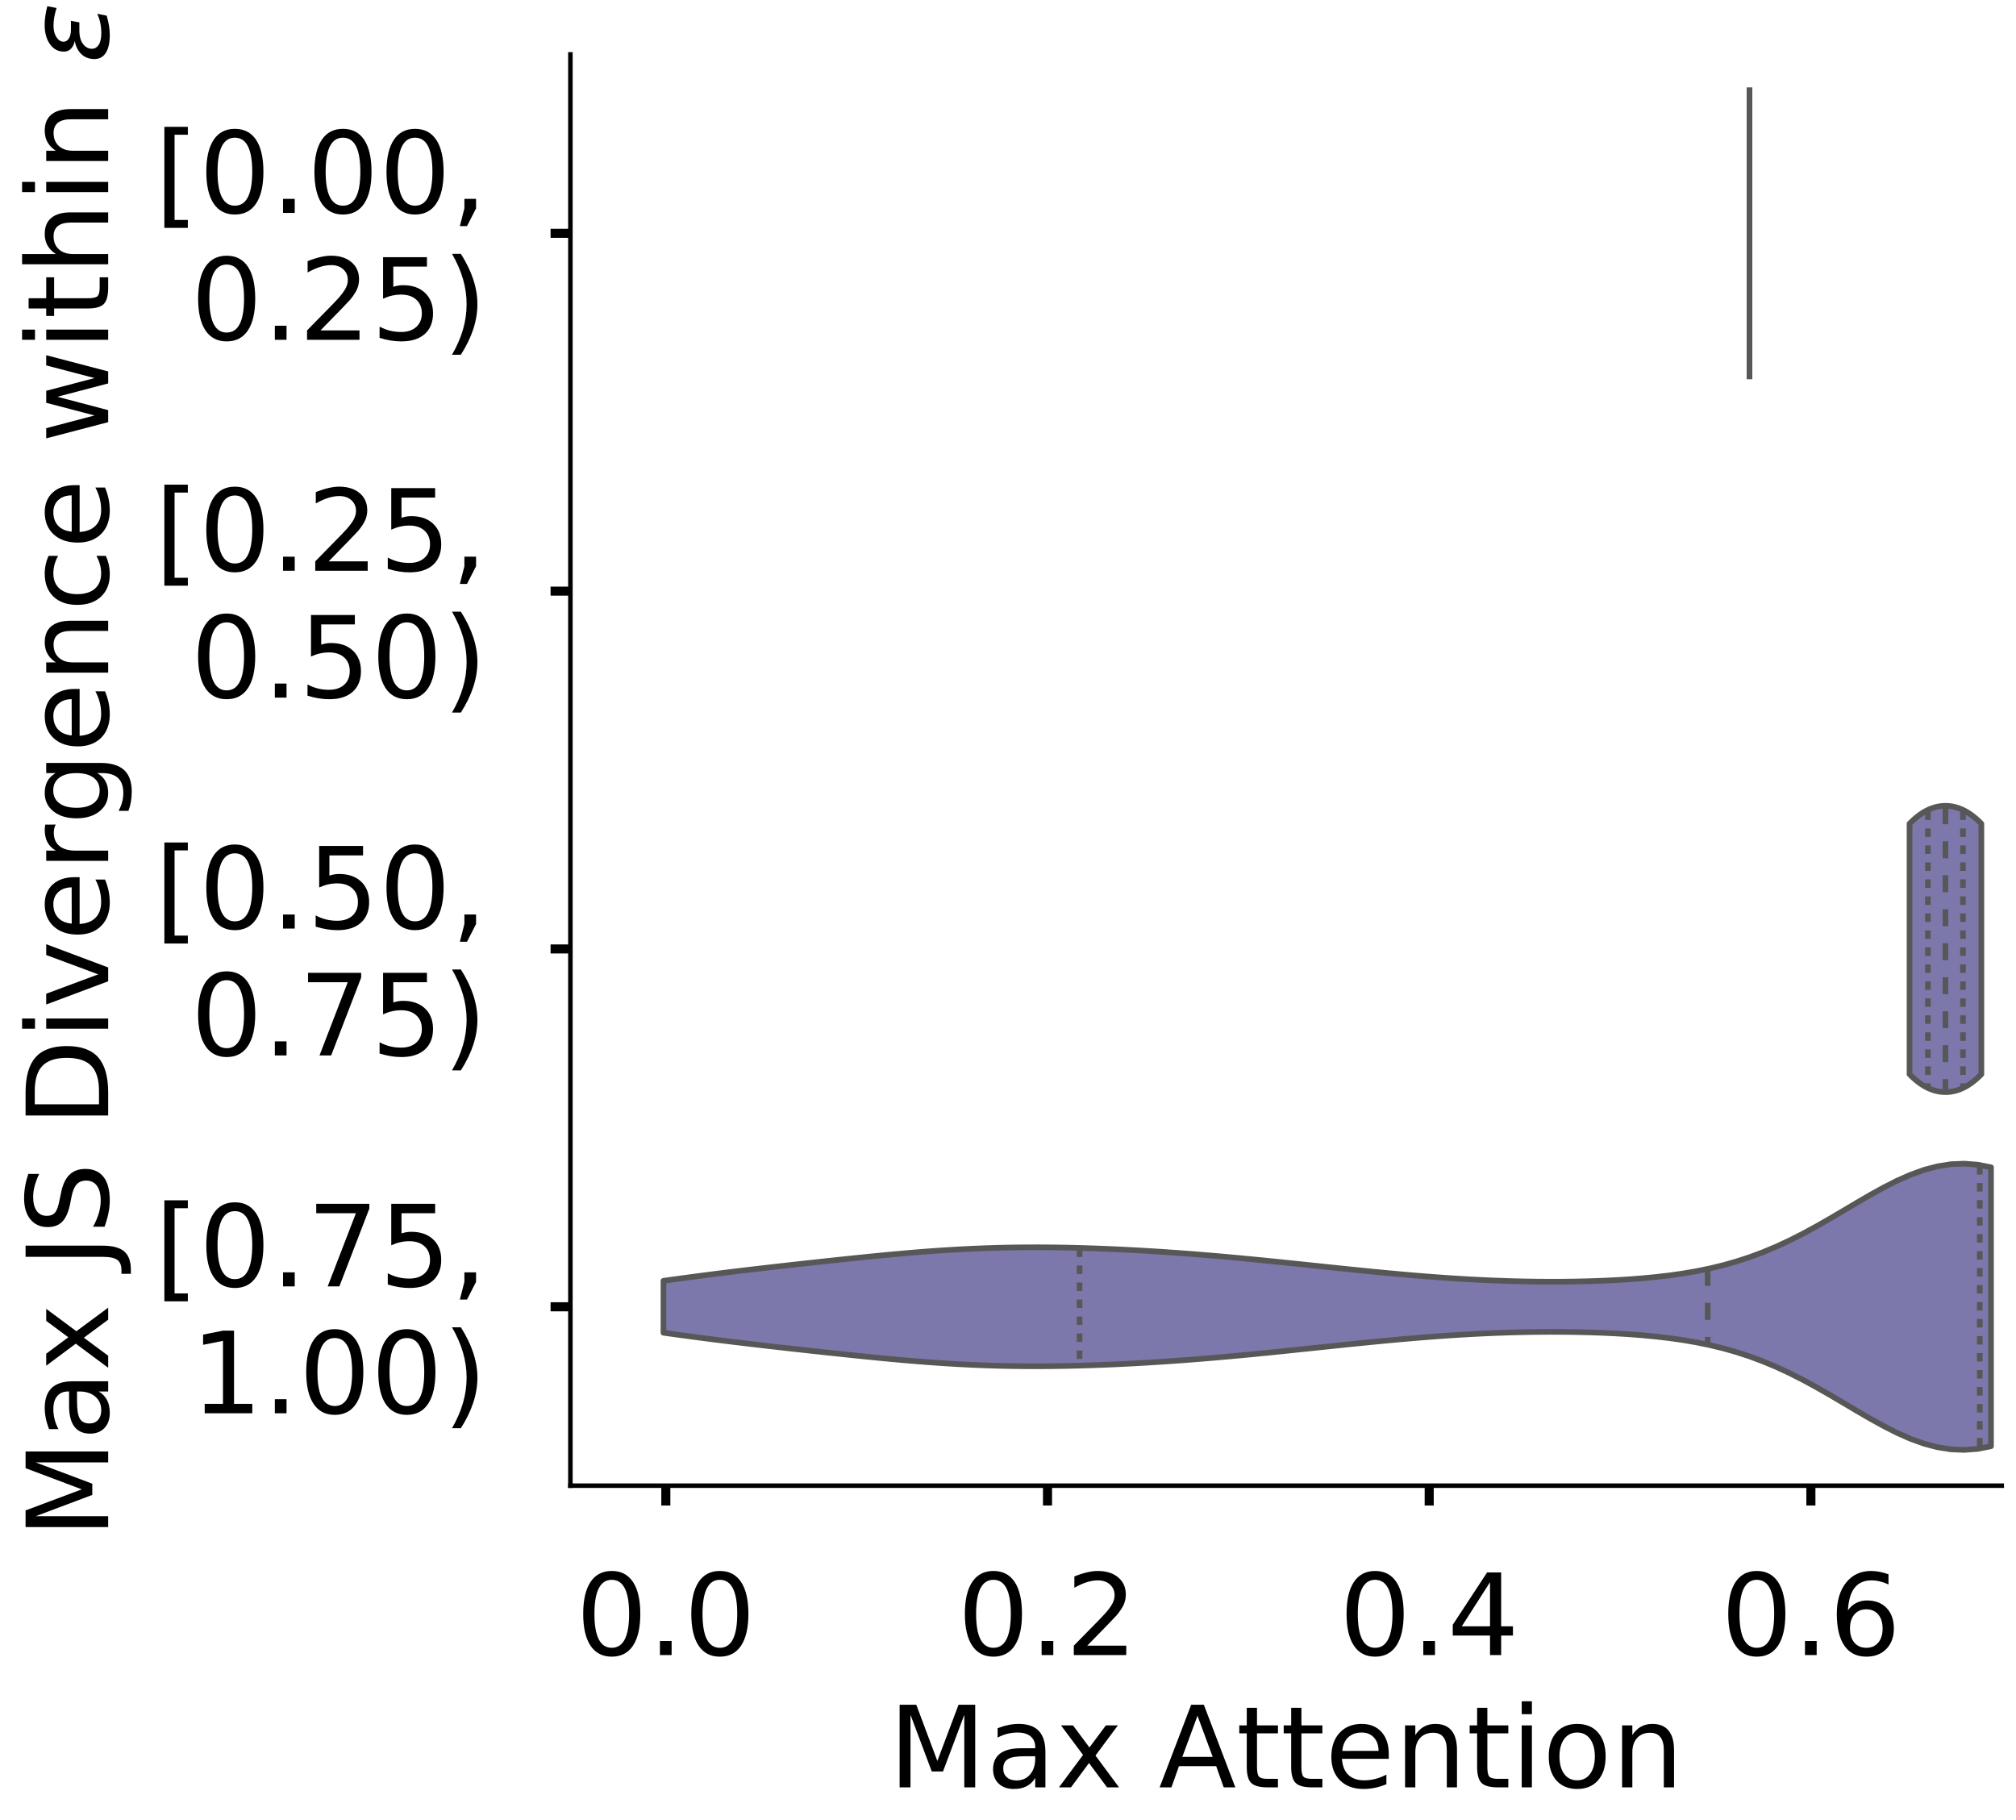 <?xml version="1.0" encoding="utf-8" standalone="no"?>
<!DOCTYPE svg PUBLIC "-//W3C//DTD SVG 1.1//EN"
  "http://www.w3.org/Graphics/SVG/1.1/DTD/svg11.dtd">
<!-- Created with matplotlib (https://matplotlib.org/) -->
<svg height="321.287pt" version="1.1" viewBox="0 0 355.873 321.287" width="355.873pt" xmlns="http://www.w3.org/2000/svg" xmlns:xlink="http://www.w3.org/1999/xlink">
 <defs>
  <style type="text/css">
*{stroke-linecap:butt;stroke-linejoin:round;}
  </style>
 </defs>
 <g id="figure_1">
  <g id="patch_1">
   <path d="M 0 321.287 
L 355.873 321.287 
L 355.873 0 
L 0 0 
z
" style="fill:#ffffff;"/>
  </g>
  <g id="axes_1">
   <g id="patch_2">
    <path d="M -271.743 262.267 
L -19.08 262.267 
L -19.08 9.603 
L -271.743 9.603 
z
" style="fill:#ffffff;"/>
   </g>
   <g id="patch_3">
    <path clip-path="url(#p24fb1d1eaa)" d="M -260.259 262.267 
L -254.516 262.267 
L -254.516 232.675 
L -260.259 232.675 
z
" style="fill:#7570b3;opacity:0.6;stroke:#000000;stroke-linejoin:miter;stroke-width:0.5;"/>
   </g>
   <g id="patch_4">
    <path clip-path="url(#p24fb1d1eaa)" d="M -254.516 262.267 
L -248.774 262.267 
L -248.774 253.701 
L -254.516 253.701 
z
" style="fill:#7570b3;opacity:0.6;stroke:#000000;stroke-linejoin:miter;stroke-width:0.5;"/>
   </g>
   <g id="patch_5">
    <path clip-path="url(#p24fb1d1eaa)" d="M -248.774 262.267 
L -243.032 262.267 
L -243.032 253.701 
L -248.774 253.701 
z
" style="fill:#7570b3;opacity:0.6;stroke:#000000;stroke-linejoin:miter;stroke-width:0.5;"/>
   </g>
   <g id="patch_6">
    <path clip-path="url(#p24fb1d1eaa)" d="M -243.032 262.267 
L -237.289 262.267 
L -237.289 252.143 
L -243.032 252.143 
z
" style="fill:#7570b3;opacity:0.6;stroke:#000000;stroke-linejoin:miter;stroke-width:0.5;"/>
   </g>
   <g id="patch_7">
    <path clip-path="url(#p24fb1d1eaa)" d="M -237.289 262.267 
L -231.547 262.267 
L -231.547 251.364 
L -237.289 251.364 
z
" style="fill:#7570b3;opacity:0.6;stroke:#000000;stroke-linejoin:miter;stroke-width:0.5;"/>
   </g>
   <g id="patch_8">
    <path clip-path="url(#p24fb1d1eaa)" d="M -231.547 262.267 
L -225.805 262.267 
L -225.805 247.471 
L -231.547 247.471 
z
" style="fill:#7570b3;opacity:0.6;stroke:#000000;stroke-linejoin:miter;stroke-width:0.5;"/>
   </g>
   <g id="patch_9">
    <path clip-path="url(#p24fb1d1eaa)" d="M -225.805 262.267 
L -220.062 262.267 
L -220.062 249.807 
L -225.805 249.807 
z
" style="fill:#7570b3;opacity:0.6;stroke:#000000;stroke-linejoin:miter;stroke-width:0.5;"/>
   </g>
   <g id="patch_10">
    <path clip-path="url(#p24fb1d1eaa)" d="M -220.062 262.267 
L -214.32 262.267 
L -214.32 245.134 
L -220.062 245.134 
z
" style="fill:#7570b3;opacity:0.6;stroke:#000000;stroke-linejoin:miter;stroke-width:0.5;"/>
   </g>
   <g id="patch_11">
    <path clip-path="url(#p24fb1d1eaa)" d="M -214.32 262.267 
L -208.577 262.267 
L -208.577 244.356 
L -214.32 244.356 
z
" style="fill:#7570b3;opacity:0.6;stroke:#000000;stroke-linejoin:miter;stroke-width:0.5;"/>
   </g>
   <g id="patch_12">
    <path clip-path="url(#p24fb1d1eaa)" d="M -208.577 262.267 
L -202.835 262.267 
L -202.835 238.126 
L -208.577 238.126 
z
" style="fill:#7570b3;opacity:0.6;stroke:#000000;stroke-linejoin:miter;stroke-width:0.5;"/>
   </g>
   <g id="patch_13">
    <path clip-path="url(#p24fb1d1eaa)" d="M -202.835 262.267 
L -197.093 262.267 
L -197.093 247.471 
L -202.835 247.471 
z
" style="fill:#7570b3;opacity:0.6;stroke:#000000;stroke-linejoin:miter;stroke-width:0.5;"/>
   </g>
   <g id="patch_14">
    <path clip-path="url(#p24fb1d1eaa)" d="M -197.093 262.267 
L -191.35 262.267 
L -191.35 245.134 
L -197.093 245.134 
z
" style="fill:#7570b3;opacity:0.6;stroke:#000000;stroke-linejoin:miter;stroke-width:0.5;"/>
   </g>
   <g id="patch_15">
    <path clip-path="url(#p24fb1d1eaa)" d="M -191.35 262.267 
L -185.608 262.267 
L -185.608 246.692 
L -191.35 246.692 
z
" style="fill:#7570b3;opacity:0.6;stroke:#000000;stroke-linejoin:miter;stroke-width:0.5;"/>
   </g>
   <g id="patch_16">
    <path clip-path="url(#p24fb1d1eaa)" d="M -185.608 262.267 
L -179.866 262.267 
L -179.866 242.019 
L -185.608 242.019 
z
" style="fill:#7570b3;opacity:0.6;stroke:#000000;stroke-linejoin:miter;stroke-width:0.5;"/>
   </g>
   <g id="patch_17">
    <path clip-path="url(#p24fb1d1eaa)" d="M -179.866 262.267 
L -174.123 262.267 
L -174.123 249.028 
L -179.866 249.028 
z
" style="fill:#7570b3;opacity:0.6;stroke:#000000;stroke-linejoin:miter;stroke-width:0.5;"/>
   </g>
   <g id="patch_18">
    <path clip-path="url(#p24fb1d1eaa)" d="M -174.123 262.267 
L -168.381 262.267 
L -168.381 245.134 
L -174.123 245.134 
z
" style="fill:#7570b3;opacity:0.6;stroke:#000000;stroke-linejoin:miter;stroke-width:0.5;"/>
   </g>
   <g id="patch_19">
    <path clip-path="url(#p24fb1d1eaa)" d="M -168.381 262.267 
L -162.639 262.267 
L -162.639 245.134 
L -168.381 245.134 
z
" style="fill:#7570b3;opacity:0.6;stroke:#000000;stroke-linejoin:miter;stroke-width:0.5;"/>
   </g>
   <g id="patch_20">
    <path clip-path="url(#p24fb1d1eaa)" d="M -162.639 262.267 
L -156.896 262.267 
L -156.896 248.249 
L -162.639 248.249 
z
" style="fill:#7570b3;opacity:0.6;stroke:#000000;stroke-linejoin:miter;stroke-width:0.5;"/>
   </g>
   <g id="patch_21">
    <path clip-path="url(#p24fb1d1eaa)" d="M -156.896 262.267 
L -151.154 262.267 
L -151.154 250.586 
L -156.896 250.586 
z
" style="fill:#7570b3;opacity:0.6;stroke:#000000;stroke-linejoin:miter;stroke-width:0.5;"/>
   </g>
   <g id="patch_22">
    <path clip-path="url(#p24fb1d1eaa)" d="M -151.154 262.267 
L -145.412 262.267 
L -145.412 249.028 
L -151.154 249.028 
z
" style="fill:#7570b3;opacity:0.6;stroke:#000000;stroke-linejoin:miter;stroke-width:0.5;"/>
   </g>
   <g id="patch_23">
    <path clip-path="url(#p24fb1d1eaa)" d="M -145.412 262.267 
L -139.669 262.267 
L -139.669 254.479 
L -145.412 254.479 
z
" style="fill:#7570b3;opacity:0.6;stroke:#000000;stroke-linejoin:miter;stroke-width:0.5;"/>
   </g>
   <g id="patch_24">
    <path clip-path="url(#p24fb1d1eaa)" d="M -139.669 262.267 
L -133.927 262.267 
L -133.927 255.258 
L -139.669 255.258 
z
" style="fill:#7570b3;opacity:0.6;stroke:#000000;stroke-linejoin:miter;stroke-width:0.5;"/>
   </g>
   <g id="patch_25">
    <path clip-path="url(#p24fb1d1eaa)" d="M -133.927 262.267 
L -128.185 262.267 
L -128.185 250.586 
L -133.927 250.586 
z
" style="fill:#7570b3;opacity:0.6;stroke:#000000;stroke-linejoin:miter;stroke-width:0.5;"/>
   </g>
   <g id="patch_26">
    <path clip-path="url(#p24fb1d1eaa)" d="M -128.185 262.267 
L -122.442 262.267 
L -122.442 255.258 
L -128.185 255.258 
z
" style="fill:#7570b3;opacity:0.6;stroke:#000000;stroke-linejoin:miter;stroke-width:0.5;"/>
   </g>
   <g id="patch_27">
    <path clip-path="url(#p24fb1d1eaa)" d="M -122.442 262.267 
L -116.7 262.267 
L -116.7 256.037 
L -122.442 256.037 
z
" style="fill:#7570b3;opacity:0.6;stroke:#000000;stroke-linejoin:miter;stroke-width:0.5;"/>
   </g>
   <g id="patch_28">
    <path clip-path="url(#p24fb1d1eaa)" d="M -116.7 262.267 
L -110.958 262.267 
L -110.958 257.594 
L -116.7 257.594 
z
" style="fill:#7570b3;opacity:0.6;stroke:#000000;stroke-linejoin:miter;stroke-width:0.5;"/>
   </g>
   <g id="patch_29">
    <path clip-path="url(#p24fb1d1eaa)" d="M -110.958 262.267 
L -105.215 262.267 
L -105.215 257.594 
L -110.958 257.594 
z
" style="fill:#7570b3;opacity:0.6;stroke:#000000;stroke-linejoin:miter;stroke-width:0.5;"/>
   </g>
   <g id="patch_30">
    <path clip-path="url(#p24fb1d1eaa)" d="M -105.215 262.267 
L -99.473 262.267 
L -99.473 256.816 
L -105.215 256.816 
z
" style="fill:#7570b3;opacity:0.6;stroke:#000000;stroke-linejoin:miter;stroke-width:0.5;"/>
   </g>
   <g id="patch_31">
    <path clip-path="url(#p24fb1d1eaa)" d="M -99.473 262.267 
L -93.731 262.267 
L -93.731 256.816 
L -99.473 256.816 
z
" style="fill:#7570b3;opacity:0.6;stroke:#000000;stroke-linejoin:miter;stroke-width:0.5;"/>
   </g>
   <g id="patch_32">
    <path clip-path="url(#p24fb1d1eaa)" d="M -93.731 262.267 
L -87.988 262.267 
L -87.988 252.922 
L -93.731 252.922 
z
" style="fill:#7570b3;opacity:0.6;stroke:#000000;stroke-linejoin:miter;stroke-width:0.5;"/>
   </g>
   <g id="patch_33">
    <path clip-path="url(#p24fb1d1eaa)" d="M -87.988 262.267 
L -82.246 262.267 
L -82.246 252.922 
L -87.988 252.922 
z
" style="fill:#7570b3;opacity:0.6;stroke:#000000;stroke-linejoin:miter;stroke-width:0.5;"/>
   </g>
   <g id="patch_34">
    <path clip-path="url(#p24fb1d1eaa)" d="M -82.246 262.267 
L -76.503 262.267 
L -76.503 253.701 
L -82.246 253.701 
z
" style="fill:#7570b3;opacity:0.6;stroke:#000000;stroke-linejoin:miter;stroke-width:0.5;"/>
   </g>
   <g id="patch_35">
    <path clip-path="url(#p24fb1d1eaa)" d="M -76.503 262.267 
L -70.761 262.267 
L -70.761 252.922 
L -76.503 252.922 
z
" style="fill:#7570b3;opacity:0.6;stroke:#000000;stroke-linejoin:miter;stroke-width:0.5;"/>
   </g>
   <g id="patch_36">
    <path clip-path="url(#p24fb1d1eaa)" d="M -70.761 262.267 
L -65.019 262.267 
L -65.019 259.152 
L -70.761 259.152 
z
" style="fill:#7570b3;opacity:0.6;stroke:#000000;stroke-linejoin:miter;stroke-width:0.5;"/>
   </g>
   <g id="patch_37">
    <path clip-path="url(#p24fb1d1eaa)" d="M -65.019 262.267 
L -59.276 262.267 
L -59.276 252.143 
L -65.019 252.143 
z
" style="fill:#7570b3;opacity:0.6;stroke:#000000;stroke-linejoin:miter;stroke-width:0.5;"/>
   </g>
   <g id="patch_38">
    <path clip-path="url(#p24fb1d1eaa)" d="M -59.276 262.267 
L -53.534 262.267 
L -53.534 254.479 
L -59.276 254.479 
z
" style="fill:#7570b3;opacity:0.6;stroke:#000000;stroke-linejoin:miter;stroke-width:0.5;"/>
   </g>
   <g id="patch_39">
    <path clip-path="url(#p24fb1d1eaa)" d="M -53.534 262.267 
L -47.792 262.267 
L -47.792 242.019 
L -53.534 242.019 
z
" style="fill:#7570b3;opacity:0.6;stroke:#000000;stroke-linejoin:miter;stroke-width:0.5;"/>
   </g>
   <g id="patch_40">
    <path clip-path="url(#p24fb1d1eaa)" d="M -47.792 262.267 
L -42.049 262.267 
L -42.049 236.568 
L -47.792 236.568 
z
" style="fill:#7570b3;opacity:0.6;stroke:#000000;stroke-linejoin:miter;stroke-width:0.5;"/>
   </g>
   <g id="patch_41">
    <path clip-path="url(#p24fb1d1eaa)" d="M -42.049 262.267 
L -36.307 262.267 
L -36.307 196.074 
L -42.049 196.074 
z
" style="fill:#7570b3;opacity:0.6;stroke:#000000;stroke-linejoin:miter;stroke-width:0.5;"/>
   </g>
   <g id="patch_42">
    <path clip-path="url(#p24fb1d1eaa)" d="M -36.307 262.267 
L -30.565 262.267 
L -30.565 21.635 
L -36.307 21.635 
z
" style="fill:#7570b3;opacity:0.6;stroke:#000000;stroke-linejoin:miter;stroke-width:0.5;"/>
   </g>
   <g id="matplotlib.axis_1">
    <g id="xtick_1">
     <g id="line2d_1">
      <defs>
       <path d="M 0 0 
L 0 3.5 
" id="mbb800ff789" style="stroke:#000000;stroke-width:1.6;"/>
      </defs>
      <g/>
     </g>
     <g id="text_1">
      <!-- 0.0 -->
      <defs>
       <path d="M 31.781 66.406 
Q 24.172 66.406 20.328 58.906 
Q 16.5 51.422 16.5 36.375 
Q 16.5 21.391 20.328 13.891 
Q 24.172 6.391 31.781 6.391 
Q 39.453 6.391 43.281 13.891 
Q 47.125 21.391 47.125 36.375 
Q 47.125 51.422 43.281 58.906 
Q 39.453 66.406 31.781 66.406 
z
M 31.781 74.219 
Q 44.047 74.219 50.516 64.516 
Q 56.984 54.828 56.984 36.375 
Q 56.984 17.969 50.516 8.266 
Q 44.047 -1.422 31.781 -1.422 
Q 19.531 -1.422 13.062 8.266 
Q 6.594 17.969 6.594 36.375 
Q 6.594 54.828 13.062 64.516 
Q 19.531 74.219 31.781 74.219 
z
" id="DejaVuSans-48"/>
       <path d="M 10.688 12.406 
L 21 12.406 
L 21 0 
L 10.688 0 
z
" id="DejaVuSans-46"/>
      </defs>
      <g transform="translate(-276.162 292.164)scale(0.2 -0.2)">
       <use xlink:href="#DejaVuSans-48"/>
       <use x="63.623" xlink:href="#DejaVuSans-46"/>
       <use x="95.41" xlink:href="#DejaVuSans-48"/>
      </g>
     </g>
    </g>
    <g id="xtick_2">
     <g id="line2d_2">
      <g/>
     </g>
     <g id="text_2">
      <!-- 0.2 -->
      <defs>
       <path d="M 19.188 8.297 
L 53.609 8.297 
L 53.609 0 
L 7.328 0 
L 7.328 8.297 
Q 12.938 14.109 22.625 23.891 
Q 32.328 33.688 34.812 36.531 
Q 39.547 41.844 41.422 45.531 
Q 43.312 49.219 43.312 52.781 
Q 43.312 58.594 39.234 62.25 
Q 35.156 65.922 28.609 65.922 
Q 23.969 65.922 18.812 64.312 
Q 13.672 62.703 7.812 59.422 
L 7.812 69.391 
Q 13.766 71.781 18.938 73 
Q 24.125 74.219 28.422 74.219 
Q 39.75 74.219 46.484 68.547 
Q 53.219 62.891 53.219 53.422 
Q 53.219 48.922 51.531 44.891 
Q 49.859 40.875 45.406 35.406 
Q 44.188 33.984 37.641 27.219 
Q 31.109 20.453 19.188 8.297 
z
" id="DejaVuSans-50"/>
      </defs>
      <g transform="translate(-210.535 292.164)scale(0.2 -0.2)">
       <use xlink:href="#DejaVuSans-48"/>
       <use x="63.623" xlink:href="#DejaVuSans-46"/>
       <use x="95.41" xlink:href="#DejaVuSans-50"/>
      </g>
     </g>
    </g>
    <g id="xtick_3">
     <g id="line2d_3">
      <g/>
     </g>
     <g id="text_3">
      <!-- 0.4 -->
      <defs>
       <path d="M 37.797 64.312 
L 12.891 25.391 
L 37.797 25.391 
z
M 35.203 72.906 
L 47.609 72.906 
L 47.609 25.391 
L 58.016 25.391 
L 58.016 17.188 
L 47.609 17.188 
L 47.609 0 
L 37.797 0 
L 37.797 17.188 
L 4.891 17.188 
L 4.891 26.703 
z
" id="DejaVuSans-52"/>
      </defs>
      <g transform="translate(-144.908 292.164)scale(0.2 -0.2)">
       <use xlink:href="#DejaVuSans-48"/>
       <use x="63.623" xlink:href="#DejaVuSans-46"/>
       <use x="95.41" xlink:href="#DejaVuSans-52"/>
      </g>
     </g>
    </g>
    <g id="xtick_4">
     <g id="line2d_4">
      <g/>
     </g>
     <g id="text_4">
      <!-- 0.6 -->
      <defs>
       <path d="M 33.016 40.375 
Q 26.375 40.375 22.484 35.828 
Q 18.609 31.297 18.609 23.391 
Q 18.609 15.531 22.484 10.953 
Q 26.375 6.391 33.016 6.391 
Q 39.656 6.391 43.531 10.953 
Q 47.406 15.531 47.406 23.391 
Q 47.406 31.297 43.531 35.828 
Q 39.656 40.375 33.016 40.375 
z
M 52.594 71.297 
L 52.594 62.312 
Q 48.875 64.062 45.094 64.984 
Q 41.312 65.922 37.594 65.922 
Q 27.828 65.922 22.672 59.328 
Q 17.531 52.734 16.797 39.406 
Q 19.672 43.656 24.016 45.922 
Q 28.375 48.188 33.594 48.188 
Q 44.578 48.188 50.953 41.516 
Q 57.328 34.859 57.328 23.391 
Q 57.328 12.156 50.688 5.359 
Q 44.047 -1.422 33.016 -1.422 
Q 20.359 -1.422 13.672 8.266 
Q 6.984 17.969 6.984 36.375 
Q 6.984 53.656 15.188 63.938 
Q 23.391 74.219 37.203 74.219 
Q 40.922 74.219 44.703 73.484 
Q 48.484 72.75 52.594 71.297 
z
" id="DejaVuSans-54"/>
      </defs>
      <g transform="translate(-79.281 292.164)scale(0.2 -0.2)">
       <use xlink:href="#DejaVuSans-48"/>
       <use x="63.623" xlink:href="#DejaVuSans-46"/>
       <use x="95.41" xlink:href="#DejaVuSans-54"/>
      </g>
     </g>
    </g>
    <g id="text_5">
     <!--   -->
     <defs>
      <path id="DejaVuSans-32"/>
     </defs>
     <g transform="translate(-148.59 315.52)scale(0.2 -0.2)">
      <use xlink:href="#DejaVuSans-32"/>
     </g>
    </g>
   </g>
   <g id="matplotlib.axis_2">
    <g id="ytick_1">
     <g id="line2d_5">
      <defs>
       <path d="M 0 0 
L -3.5 0 
" id="m99d4e75b3f" style="stroke:#000000;stroke-width:1.6;"/>
      </defs>
      <g/>
     </g>
     <g id="text_6">
      <!-- 0.0 -->
      <g transform="translate(-318.25 269.865)scale(0.2 -0.2)">
       <use xlink:href="#DejaVuSans-48"/>
       <use x="63.623" xlink:href="#DejaVuSans-46"/>
       <use x="95.41" xlink:href="#DejaVuSans-48"/>
      </g>
     </g>
    </g>
    <g id="ytick_2">
     <g id="line2d_6">
      <g/>
     </g>
     <g id="text_7">
      <!-- 0.1 -->
      <defs>
       <path d="M 12.406 8.297 
L 28.516 8.297 
L 28.516 63.922 
L 10.984 60.406 
L 10.984 69.391 
L 28.422 72.906 
L 38.281 72.906 
L 38.281 8.297 
L 54.391 8.297 
L 54.391 0 
L 12.406 0 
z
" id="DejaVuSans-49"/>
      </defs>
      <g transform="translate(-318.25 191.991)scale(0.2 -0.2)">
       <use xlink:href="#DejaVuSans-48"/>
       <use x="63.623" xlink:href="#DejaVuSans-46"/>
       <use x="95.41" xlink:href="#DejaVuSans-49"/>
      </g>
     </g>
    </g>
    <g id="ytick_3">
     <g id="line2d_7">
      <g/>
     </g>
     <g id="text_8">
      <!-- 0.2 -->
      <g transform="translate(-318.25 114.117)scale(0.2 -0.2)">
       <use xlink:href="#DejaVuSans-48"/>
       <use x="63.623" xlink:href="#DejaVuSans-46"/>
       <use x="95.41" xlink:href="#DejaVuSans-50"/>
      </g>
     </g>
    </g>
    <g id="ytick_4">
     <g id="line2d_8">
      <g/>
     </g>
     <g id="text_9">
      <!-- 0.3 -->
      <defs>
       <path d="M 40.578 39.312 
Q 47.656 37.797 51.625 33 
Q 55.609 28.219 55.609 21.188 
Q 55.609 10.406 48.188 4.484 
Q 40.766 -1.422 27.094 -1.422 
Q 22.516 -1.422 17.656 -0.516 
Q 12.797 0.391 7.625 2.203 
L 7.625 11.719 
Q 11.719 9.328 16.594 8.109 
Q 21.484 6.891 26.812 6.891 
Q 36.078 6.891 40.938 10.547 
Q 45.797 14.203 45.797 21.188 
Q 45.797 27.641 41.281 31.266 
Q 36.766 34.906 28.719 34.906 
L 20.219 34.906 
L 20.219 43.016 
L 29.109 43.016 
Q 36.375 43.016 40.234 45.922 
Q 44.094 48.828 44.094 54.297 
Q 44.094 59.906 40.109 62.906 
Q 36.141 65.922 28.719 65.922 
Q 24.656 65.922 20.016 65.031 
Q 15.375 64.156 9.812 62.312 
L 9.812 71.094 
Q 15.438 72.656 20.344 73.438 
Q 25.25 74.219 29.594 74.219 
Q 40.828 74.219 47.359 69.109 
Q 53.906 64.016 53.906 55.328 
Q 53.906 49.266 50.438 45.094 
Q 46.969 40.922 40.578 39.312 
z
" id="DejaVuSans-51"/>
      </defs>
      <g transform="translate(-318.25 36.242)scale(0.2 -0.2)">
       <use xlink:href="#DejaVuSans-48"/>
       <use x="63.623" xlink:href="#DejaVuSans-46"/>
       <use x="95.41" xlink:href="#DejaVuSans-51"/>
      </g>
     </g>
    </g>
    <g id="text_10">
     <!--   -->
     <g transform="translate(-325.91 138.732)rotate(-90)scale(0.176 -0.176)">
      <use xlink:href="#DejaVuSans-32"/>
     </g>
    </g>
   </g>
   <g id="patch_43">
    <path style="fill:none;stroke:#000000;stroke-linecap:square;stroke-linejoin:miter;stroke-width:0.8;"/>
   </g>
   <g id="patch_44">
    <path style="fill:none;stroke:#000000;stroke-linecap:square;stroke-linejoin:miter;stroke-width:0.8;"/>
   </g>
  </g>
  <g id="axes_2">
   <g id="patch_45">
    <path d="M 100.69 262.267 
L 353.353 262.267 
L 353.353 9.603 
L 100.69 9.603 
z
" style="fill:#ffffff;"/>
   </g>
   <g id="PolyCollection_1">
    <defs>
     <path d="M 337.081 -131.657 
L 337.081 -175.881 
L 337.209 -176.011 
L 337.337 -176.138 
L 337.465 -176.263 
L 337.593 -176.385 
L 337.721 -176.503 
L 337.849 -176.62 
L 337.977 -176.733 
L 338.105 -176.843 
L 338.233 -176.951 
L 338.361 -177.056 
L 338.489 -177.158 
L 338.617 -177.257 
L 338.745 -177.353 
L 338.874 -177.447 
L 339.002 -177.537 
L 339.13 -177.625 
L 339.258 -177.71 
L 339.386 -177.793 
L 339.514 -177.872 
L 339.642 -177.949 
L 339.77 -178.023 
L 339.898 -178.094 
L 340.026 -178.163 
L 340.154 -178.228 
L 340.282 -178.292 
L 340.41 -178.352 
L 340.538 -178.41 
L 340.666 -178.465 
L 340.795 -178.517 
L 340.923 -178.567 
L 341.051 -178.615 
L 341.179 -178.659 
L 341.307 -178.701 
L 341.435 -178.741 
L 341.563 -178.778 
L 341.691 -178.813 
L 341.819 -178.844 
L 341.947 -178.874 
L 342.075 -178.901 
L 342.203 -178.925 
L 342.331 -178.947 
L 342.459 -178.967 
L 342.588 -178.984 
L 342.716 -178.999 
L 342.844 -179.011 
L 342.972 -179.02 
L 343.1 -179.028 
L 343.228 -179.033 
L 343.356 -179.035 
L 343.484 -179.035 
L 343.612 -179.033 
L 343.74 -179.028 
L 343.868 -179.02 
L 343.996 -179.011 
L 344.124 -178.999 
L 344.252 -178.984 
L 344.38 -178.967 
L 344.509 -178.947 
L 344.637 -178.925 
L 344.765 -178.901 
L 344.893 -178.874 
L 345.021 -178.844 
L 345.149 -178.813 
L 345.277 -178.778 
L 345.405 -178.741 
L 345.533 -178.701 
L 345.661 -178.659 
L 345.789 -178.615 
L 345.917 -178.567 
L 346.045 -178.517 
L 346.173 -178.465 
L 346.301 -178.41 
L 346.43 -178.352 
L 346.558 -178.292 
L 346.686 -178.228 
L 346.814 -178.163 
L 346.942 -178.094 
L 347.07 -178.023 
L 347.198 -177.949 
L 347.326 -177.872 
L 347.454 -177.793 
L 347.582 -177.71 
L 347.71 -177.625 
L 347.838 -177.537 
L 347.966 -177.447 
L 348.094 -177.353 
L 348.222 -177.257 
L 348.351 -177.158 
L 348.479 -177.056 
L 348.607 -176.951 
L 348.735 -176.843 
L 348.863 -176.733 
L 348.991 -176.62 
L 349.119 -176.503 
L 349.247 -176.385 
L 349.375 -176.263 
L 349.503 -176.138 
L 349.631 -176.011 
L 349.759 -175.881 
L 349.759 -131.657 
L 349.759 -131.657 
L 349.631 -131.527 
L 349.503 -131.399 
L 349.375 -131.275 
L 349.247 -131.153 
L 349.119 -131.034 
L 348.991 -130.918 
L 348.863 -130.805 
L 348.735 -130.694 
L 348.607 -130.586 
L 348.479 -130.482 
L 348.351 -130.38 
L 348.222 -130.281 
L 348.094 -130.184 
L 347.966 -130.091 
L 347.838 -130 
L 347.71 -129.912 
L 347.582 -129.827 
L 347.454 -129.745 
L 347.326 -129.665 
L 347.198 -129.589 
L 347.07 -129.515 
L 346.942 -129.443 
L 346.814 -129.375 
L 346.686 -129.309 
L 346.558 -129.246 
L 346.43 -129.185 
L 346.301 -129.128 
L 346.173 -129.073 
L 346.045 -129.02 
L 345.917 -128.97 
L 345.789 -128.923 
L 345.661 -128.878 
L 345.533 -128.836 
L 345.405 -128.796 
L 345.277 -128.759 
L 345.149 -128.725 
L 345.021 -128.693 
L 344.893 -128.664 
L 344.765 -128.637 
L 344.637 -128.612 
L 344.509 -128.59 
L 344.38 -128.571 
L 344.252 -128.554 
L 344.124 -128.539 
L 343.996 -128.527 
L 343.868 -128.517 
L 343.74 -128.51 
L 343.612 -128.505 
L 343.484 -128.502 
L 343.356 -128.502 
L 343.228 -128.505 
L 343.1 -128.51 
L 342.972 -128.517 
L 342.844 -128.527 
L 342.716 -128.539 
L 342.588 -128.554 
L 342.459 -128.571 
L 342.331 -128.59 
L 342.203 -128.612 
L 342.075 -128.637 
L 341.947 -128.664 
L 341.819 -128.693 
L 341.691 -128.725 
L 341.563 -128.759 
L 341.435 -128.796 
L 341.307 -128.836 
L 341.179 -128.878 
L 341.051 -128.923 
L 340.923 -128.97 
L 340.795 -129.02 
L 340.666 -129.073 
L 340.538 -129.128 
L 340.41 -129.185 
L 340.282 -129.246 
L 340.154 -129.309 
L 340.026 -129.375 
L 339.898 -129.443 
L 339.77 -129.515 
L 339.642 -129.589 
L 339.514 -129.665 
L 339.386 -129.745 
L 339.258 -129.827 
L 339.13 -129.912 
L 339.002 -130 
L 338.874 -130.091 
L 338.745 -130.184 
L 338.617 -130.281 
L 338.489 -130.38 
L 338.361 -130.482 
L 338.233 -130.586 
L 338.105 -130.694 
L 337.977 -130.805 
L 337.849 -130.918 
L 337.721 -131.034 
L 337.593 -131.153 
L 337.465 -131.275 
L 337.337 -131.399 
L 337.209 -131.527 
L 337.081 -131.657 
z
" id="m05eb4abb73" style="stroke:#575757;"/>
    </defs>
    <g clip-path="url(#p48652cf646)">
     <use style="fill:#7c78ab;stroke:#575757;" x="0" xlink:href="#m05eb4abb73" y="321.287"/>
    </g>
   </g>
   <g id="PolyCollection_2">
    <defs>
     <path d="M 117.119 -86.018 
L 117.119 -95.188 
L 119.486 -95.516 
L 121.853 -95.836 
L 124.22 -96.147 
L 126.587 -96.45 
L 128.954 -96.744 
L 131.322 -97.029 
L 133.689 -97.308 
L 136.056 -97.58 
L 138.423 -97.848 
L 140.79 -98.112 
L 143.157 -98.372 
L 145.524 -98.629 
L 147.891 -98.883 
L 150.258 -99.132 
L 152.625 -99.375 
L 154.992 -99.61 
L 157.359 -99.835 
L 159.726 -100.048 
L 162.093 -100.247 
L 164.46 -100.428 
L 166.828 -100.59 
L 169.195 -100.732 
L 171.562 -100.851 
L 173.929 -100.947 
L 176.296 -101.02 
L 178.663 -101.07 
L 181.03 -101.096 
L 183.397 -101.101 
L 185.764 -101.085 
L 188.131 -101.049 
L 190.498 -100.994 
L 192.865 -100.921 
L 195.232 -100.832 
L 197.599 -100.728 
L 199.966 -100.609 
L 202.334 -100.475 
L 204.701 -100.328 
L 207.068 -100.168 
L 209.435 -99.995 
L 211.802 -99.811 
L 214.169 -99.614 
L 216.536 -99.407 
L 218.903 -99.19 
L 221.27 -98.963 
L 223.637 -98.73 
L 226.004 -98.49 
L 228.371 -98.245 
L 230.738 -97.997 
L 233.105 -97.749 
L 235.472 -97.501 
L 237.84 -97.255 
L 240.207 -97.014 
L 242.574 -96.78 
L 244.941 -96.553 
L 247.308 -96.337 
L 249.675 -96.132 
L 252.042 -95.941 
L 254.409 -95.764 
L 256.776 -95.604 
L 259.143 -95.461 
L 261.51 -95.338 
L 263.877 -95.234 
L 266.244 -95.15 
L 268.611 -95.088 
L 270.979 -95.047 
L 273.346 -95.029 
L 275.713 -95.034 
L 278.08 -95.063 
L 280.447 -95.116 
L 282.814 -95.197 
L 285.181 -95.307 
L 287.548 -95.45 
L 289.915 -95.632 
L 292.282 -95.857 
L 294.649 -96.132 
L 297.016 -96.468 
L 299.383 -96.871 
L 301.75 -97.353 
L 304.117 -97.923 
L 306.485 -98.59 
L 308.852 -99.361 
L 311.219 -100.242 
L 313.586 -101.235 
L 315.953 -102.336 
L 318.32 -103.537 
L 320.687 -104.825 
L 323.054 -106.18 
L 325.421 -107.576 
L 327.788 -108.98 
L 330.155 -110.357 
L 332.522 -111.665 
L 334.889 -112.863 
L 337.256 -113.909 
L 339.623 -114.764 
L 341.991 -115.392 
L 344.358 -115.767 
L 346.725 -115.869 
L 349.092 -115.688 
L 351.459 -115.226 
L 351.459 -65.98 
L 351.459 -65.98 
L 349.092 -65.517 
L 346.725 -65.337 
L 344.358 -65.438 
L 341.991 -65.814 
L 339.623 -66.442 
L 337.256 -67.297 
L 334.889 -68.343 
L 332.522 -69.541 
L 330.155 -70.849 
L 327.788 -72.225 
L 325.421 -73.63 
L 323.054 -75.026 
L 320.687 -76.381 
L 318.32 -77.669 
L 315.953 -78.87 
L 313.586 -79.971 
L 311.219 -80.963 
L 308.852 -81.845 
L 306.485 -82.616 
L 304.117 -83.283 
L 301.75 -83.853 
L 299.383 -84.335 
L 297.016 -84.738 
L 294.649 -85.073 
L 292.282 -85.349 
L 289.915 -85.574 
L 287.548 -85.755 
L 285.181 -85.899 
L 282.814 -86.009 
L 280.447 -86.089 
L 278.08 -86.143 
L 275.713 -86.172 
L 273.346 -86.177 
L 270.979 -86.159 
L 268.611 -86.118 
L 266.244 -86.056 
L 263.877 -85.972 
L 261.51 -85.868 
L 259.143 -85.744 
L 256.776 -85.602 
L 254.409 -85.442 
L 252.042 -85.265 
L 249.675 -85.074 
L 247.308 -84.869 
L 244.941 -84.653 
L 242.574 -84.426 
L 240.207 -84.191 
L 237.84 -83.951 
L 235.472 -83.705 
L 233.105 -83.457 
L 230.738 -83.208 
L 228.371 -82.961 
L 226.004 -82.716 
L 223.637 -82.476 
L 221.27 -82.242 
L 218.903 -82.016 
L 216.536 -81.799 
L 214.169 -81.592 
L 211.802 -81.395 
L 209.435 -81.21 
L 207.068 -81.038 
L 204.701 -80.878 
L 202.334 -80.731 
L 199.966 -80.597 
L 197.599 -80.478 
L 195.232 -80.374 
L 192.865 -80.285 
L 190.498 -80.212 
L 188.131 -80.157 
L 185.764 -80.121 
L 183.397 -80.105 
L 181.03 -80.11 
L 178.663 -80.136 
L 176.296 -80.186 
L 173.929 -80.259 
L 171.562 -80.355 
L 169.195 -80.474 
L 166.828 -80.616 
L 164.46 -80.778 
L 162.093 -80.959 
L 159.726 -81.157 
L 157.359 -81.37 
L 154.992 -81.596 
L 152.625 -81.831 
L 150.258 -82.074 
L 147.891 -82.323 
L 145.524 -82.577 
L 143.157 -82.834 
L 140.79 -83.094 
L 138.423 -83.358 
L 136.056 -83.626 
L 133.689 -83.898 
L 131.322 -84.177 
L 128.954 -84.462 
L 126.587 -84.756 
L 124.22 -85.059 
L 121.853 -85.37 
L 119.486 -85.69 
L 117.119 -86.018 
z
" id="m9305b357fa" style="stroke:#575757;"/>
    </defs>
    <g clip-path="url(#p48652cf646)">
     <use style="fill:#7c78ab;stroke:#575757;" x="0" xlink:href="#m9305b357fa" y="321.287"/>
    </g>
   </g>
   <g id="patch_46">
    <path clip-path="url(#p48652cf646)" d="M 117.534 41.186 
L 117.534 41.186 
L 117.534 41.186 
L 117.534 41.186 
z
" style="fill:#7c78ab;stroke:#575757;stroke-linejoin:miter;stroke-width:0.5;"/>
   </g>
   <g id="matplotlib.axis_3">
    <g id="xtick_5">
     <g id="line2d_9">
      <g>
       <use style="stroke:#000000;stroke-width:1.6;" x="117.534" xlink:href="#mbb800ff789" y="262.267"/>
      </g>
     </g>
     <g id="text_11">
      <!-- 0.0 -->
      <g transform="translate(101.631 292.164)scale(0.2 -0.2)">
       <use xlink:href="#DejaVuSans-48"/>
       <use x="63.623" xlink:href="#DejaVuSans-46"/>
       <use x="95.41" xlink:href="#DejaVuSans-48"/>
      </g>
     </g>
    </g>
    <g id="xtick_6">
     <g id="line2d_10">
      <g>
       <use style="stroke:#000000;stroke-width:1.6;" x="184.911" xlink:href="#mbb800ff789" y="262.267"/>
      </g>
     </g>
     <g id="text_12">
      <!-- 0.2 -->
      <g transform="translate(169.008 292.164)scale(0.2 -0.2)">
       <use xlink:href="#DejaVuSans-48"/>
       <use x="63.623" xlink:href="#DejaVuSans-46"/>
       <use x="95.41" xlink:href="#DejaVuSans-50"/>
      </g>
     </g>
    </g>
    <g id="xtick_7">
     <g id="line2d_11">
      <g>
       <use style="stroke:#000000;stroke-width:1.6;" x="252.288" xlink:href="#mbb800ff789" y="262.267"/>
      </g>
     </g>
     <g id="text_13">
      <!-- 0.4 -->
      <g transform="translate(236.385 292.164)scale(0.2 -0.2)">
       <use xlink:href="#DejaVuSans-48"/>
       <use x="63.623" xlink:href="#DejaVuSans-46"/>
       <use x="95.41" xlink:href="#DejaVuSans-52"/>
      </g>
     </g>
    </g>
    <g id="xtick_8">
     <g id="line2d_12">
      <g>
       <use style="stroke:#000000;stroke-width:1.6;" x="319.665" xlink:href="#mbb800ff789" y="262.267"/>
      </g>
     </g>
     <g id="text_14">
      <!-- 0.6 -->
      <g transform="translate(303.762 292.164)scale(0.2 -0.2)">
       <use xlink:href="#DejaVuSans-48"/>
       <use x="63.623" xlink:href="#DejaVuSans-46"/>
       <use x="95.41" xlink:href="#DejaVuSans-54"/>
      </g>
     </g>
    </g>
    <g id="text_15">
     <!-- Max Attention -->
     <defs>
      <path d="M 9.812 72.906 
L 24.516 72.906 
L 43.109 23.297 
L 61.812 72.906 
L 76.516 72.906 
L 76.516 0 
L 66.891 0 
L 66.891 64.016 
L 48.094 14.016 
L 38.188 14.016 
L 19.391 64.016 
L 19.391 0 
L 9.812 0 
z
" id="DejaVuSans-77"/>
      <path d="M 34.281 27.484 
Q 23.391 27.484 19.188 25 
Q 14.984 22.516 14.984 16.5 
Q 14.984 11.719 18.141 8.906 
Q 21.297 6.109 26.703 6.109 
Q 34.188 6.109 38.703 11.406 
Q 43.219 16.703 43.219 25.484 
L 43.219 27.484 
z
M 52.203 31.203 
L 52.203 0 
L 43.219 0 
L 43.219 8.297 
Q 40.141 3.328 35.547 0.953 
Q 30.953 -1.422 24.312 -1.422 
Q 15.922 -1.422 10.953 3.297 
Q 6 8.016 6 15.922 
Q 6 25.141 12.172 29.828 
Q 18.359 34.516 30.609 34.516 
L 43.219 34.516 
L 43.219 35.406 
Q 43.219 41.609 39.141 45 
Q 35.062 48.391 27.688 48.391 
Q 23 48.391 18.547 47.266 
Q 14.109 46.141 10.016 43.891 
L 10.016 52.203 
Q 14.938 54.109 19.578 55.047 
Q 24.219 56 28.609 56 
Q 40.484 56 46.344 49.844 
Q 52.203 43.703 52.203 31.203 
z
" id="DejaVuSans-97"/>
      <path d="M 54.891 54.688 
L 35.109 28.078 
L 55.906 0 
L 45.312 0 
L 29.391 21.484 
L 13.484 0 
L 2.875 0 
L 24.125 28.609 
L 4.688 54.688 
L 15.281 54.688 
L 29.781 35.203 
L 44.281 54.688 
z
" id="DejaVuSans-120"/>
      <path d="M 34.188 63.188 
L 20.797 26.906 
L 47.609 26.906 
z
M 28.609 72.906 
L 39.797 72.906 
L 67.578 0 
L 57.328 0 
L 50.688 18.703 
L 17.828 18.703 
L 11.188 0 
L 0.781 0 
z
" id="DejaVuSans-65"/>
      <path d="M 18.312 70.219 
L 18.312 54.688 
L 36.812 54.688 
L 36.812 47.703 
L 18.312 47.703 
L 18.312 18.016 
Q 18.312 11.328 20.141 9.422 
Q 21.969 7.516 27.594 7.516 
L 36.812 7.516 
L 36.812 0 
L 27.594 0 
Q 17.188 0 13.234 3.875 
Q 9.281 7.766 9.281 18.016 
L 9.281 47.703 
L 2.688 47.703 
L 2.688 54.688 
L 9.281 54.688 
L 9.281 70.219 
z
" id="DejaVuSans-116"/>
      <path d="M 56.203 29.594 
L 56.203 25.203 
L 14.891 25.203 
Q 15.484 15.922 20.484 11.062 
Q 25.484 6.203 34.422 6.203 
Q 39.594 6.203 44.453 7.469 
Q 49.312 8.734 54.109 11.281 
L 54.109 2.781 
Q 49.266 0.734 44.188 -0.344 
Q 39.109 -1.422 33.891 -1.422 
Q 20.797 -1.422 13.156 6.188 
Q 5.516 13.812 5.516 26.812 
Q 5.516 40.234 12.766 48.109 
Q 20.016 56 32.328 56 
Q 43.359 56 49.781 48.891 
Q 56.203 41.797 56.203 29.594 
z
M 47.219 32.234 
Q 47.125 39.594 43.094 43.984 
Q 39.062 48.391 32.422 48.391 
Q 24.906 48.391 20.391 44.141 
Q 15.875 39.891 15.188 32.172 
z
" id="DejaVuSans-101"/>
      <path d="M 54.891 33.016 
L 54.891 0 
L 45.906 0 
L 45.906 32.719 
Q 45.906 40.484 42.875 44.328 
Q 39.844 48.188 33.797 48.188 
Q 26.516 48.188 22.312 43.547 
Q 18.109 38.922 18.109 30.906 
L 18.109 0 
L 9.078 0 
L 9.078 54.688 
L 18.109 54.688 
L 18.109 46.188 
Q 21.344 51.125 25.703 53.562 
Q 30.078 56 35.797 56 
Q 45.219 56 50.047 50.172 
Q 54.891 44.344 54.891 33.016 
z
" id="DejaVuSans-110"/>
      <path d="M 9.422 54.688 
L 18.406 54.688 
L 18.406 0 
L 9.422 0 
z
M 9.422 75.984 
L 18.406 75.984 
L 18.406 64.594 
L 9.422 64.594 
z
" id="DejaVuSans-105"/>
      <path d="M 30.609 48.391 
Q 23.391 48.391 19.188 42.75 
Q 14.984 37.109 14.984 27.297 
Q 14.984 17.484 19.156 11.844 
Q 23.344 6.203 30.609 6.203 
Q 37.797 6.203 41.984 11.859 
Q 46.188 17.531 46.188 27.297 
Q 46.188 37.016 41.984 42.703 
Q 37.797 48.391 30.609 48.391 
z
M 30.609 56 
Q 42.328 56 49.016 48.375 
Q 55.719 40.766 55.719 27.297 
Q 55.719 13.875 49.016 6.219 
Q 42.328 -1.422 30.609 -1.422 
Q 18.844 -1.422 12.172 6.219 
Q 5.516 13.875 5.516 27.297 
Q 5.516 40.766 12.172 48.375 
Q 18.844 56 30.609 56 
z
" id="DejaVuSans-111"/>
     </defs>
     <g transform="translate(156.844 315.52)scale(0.2 -0.2)">
      <use xlink:href="#DejaVuSans-77"/>
      <use x="86.279" xlink:href="#DejaVuSans-97"/>
      <use x="147.559" xlink:href="#DejaVuSans-120"/>
      <use x="206.738" xlink:href="#DejaVuSans-32"/>
      <use x="238.525" xlink:href="#DejaVuSans-65"/>
      <use x="306.918" xlink:href="#DejaVuSans-116"/>
      <use x="346.127" xlink:href="#DejaVuSans-116"/>
      <use x="385.336" xlink:href="#DejaVuSans-101"/>
      <use x="446.859" xlink:href="#DejaVuSans-110"/>
      <use x="510.238" xlink:href="#DejaVuSans-116"/>
      <use x="549.447" xlink:href="#DejaVuSans-105"/>
      <use x="577.23" xlink:href="#DejaVuSans-111"/>
      <use x="638.412" xlink:href="#DejaVuSans-110"/>
     </g>
    </g>
   </g>
   <g id="matplotlib.axis_4">
    <g id="ytick_5">
     <g id="line2d_13">
      <g>
       <use style="stroke:#000000;stroke-width:1.6;" x="100.69" xlink:href="#m99d4e75b3f" y="41.186"/>
      </g>
     </g>
     <g id="text_16">
      <!-- [0.00, -->
      <defs>
       <path d="M 8.594 75.984 
L 29.297 75.984 
L 29.297 69 
L 17.578 69 
L 17.578 -6.203 
L 29.297 -6.203 
L 29.297 -13.188 
L 8.594 -13.188 
z
" id="DejaVuSans-91"/>
       <path d="M 11.719 12.406 
L 22.016 12.406 
L 22.016 4 
L 14.016 -11.625 
L 7.719 -11.625 
L 11.719 4 
z
" id="DejaVuSans-44"/>
      </defs>
      <g transform="translate(27.299 37.587)scale(0.2 -0.2)">
       <use xlink:href="#DejaVuSans-91"/>
       <use x="39.014" xlink:href="#DejaVuSans-48"/>
       <use x="102.637" xlink:href="#DejaVuSans-46"/>
       <use x="134.424" xlink:href="#DejaVuSans-48"/>
       <use x="198.047" xlink:href="#DejaVuSans-48"/>
       <use x="261.67" xlink:href="#DejaVuSans-44"/>
      </g>
      <!-- 0.25) -->
      <defs>
       <path d="M 10.797 72.906 
L 49.516 72.906 
L 49.516 64.594 
L 19.828 64.594 
L 19.828 46.734 
Q 21.969 47.469 24.109 47.828 
Q 26.266 48.188 28.422 48.188 
Q 40.625 48.188 47.75 41.5 
Q 54.891 34.812 54.891 23.391 
Q 54.891 11.625 47.562 5.094 
Q 40.234 -1.422 26.906 -1.422 
Q 22.312 -1.422 17.547 -0.641 
Q 12.797 0.141 7.719 1.703 
L 7.719 11.625 
Q 12.109 9.234 16.797 8.062 
Q 21.484 6.891 26.703 6.891 
Q 35.156 6.891 40.078 11.328 
Q 45.016 15.766 45.016 23.391 
Q 45.016 31 40.078 35.438 
Q 35.156 39.891 26.703 39.891 
Q 22.75 39.891 18.812 39.016 
Q 14.891 38.141 10.797 36.281 
z
" id="DejaVuSans-53"/>
       <path d="M 8.016 75.875 
L 15.828 75.875 
Q 23.141 64.359 26.781 53.312 
Q 30.422 42.281 30.422 31.391 
Q 30.422 20.453 26.781 9.375 
Q 23.141 -1.703 15.828 -13.188 
L 8.016 -13.188 
Q 14.5 -2 17.703 9.062 
Q 20.906 20.125 20.906 31.391 
Q 20.906 42.672 17.703 53.656 
Q 14.5 64.656 8.016 75.875 
z
" id="DejaVuSans-41"/>
      </defs>
      <g transform="translate(33.656 59.983)scale(0.2 -0.2)">
       <use xlink:href="#DejaVuSans-48"/>
       <use x="63.623" xlink:href="#DejaVuSans-46"/>
       <use x="95.41" xlink:href="#DejaVuSans-50"/>
       <use x="159.033" xlink:href="#DejaVuSans-53"/>
       <use x="222.656" xlink:href="#DejaVuSans-41"/>
      </g>
     </g>
    </g>
    <g id="ytick_6">
     <g id="line2d_14">
      <g>
       <use style="stroke:#000000;stroke-width:1.6;" x="100.69" xlink:href="#m99d4e75b3f" y="104.352"/>
      </g>
     </g>
     <g id="text_17">
      <!-- [0.25, -->
      <g transform="translate(27.299 100.753)scale(0.2 -0.2)">
       <use xlink:href="#DejaVuSans-91"/>
       <use x="39.014" xlink:href="#DejaVuSans-48"/>
       <use x="102.637" xlink:href="#DejaVuSans-46"/>
       <use x="134.424" xlink:href="#DejaVuSans-50"/>
       <use x="198.047" xlink:href="#DejaVuSans-53"/>
       <use x="261.67" xlink:href="#DejaVuSans-44"/>
      </g>
      <!-- 0.50) -->
      <g transform="translate(33.656 123.148)scale(0.2 -0.2)">
       <use xlink:href="#DejaVuSans-48"/>
       <use x="63.623" xlink:href="#DejaVuSans-46"/>
       <use x="95.41" xlink:href="#DejaVuSans-53"/>
       <use x="159.033" xlink:href="#DejaVuSans-48"/>
       <use x="222.656" xlink:href="#DejaVuSans-41"/>
      </g>
     </g>
    </g>
    <g id="ytick_7">
     <g id="line2d_15">
      <g>
       <use style="stroke:#000000;stroke-width:1.6;" x="100.69" xlink:href="#m99d4e75b3f" y="167.518"/>
      </g>
     </g>
     <g id="text_18">
      <!-- [0.50, -->
      <g transform="translate(27.299 163.919)scale(0.2 -0.2)">
       <use xlink:href="#DejaVuSans-91"/>
       <use x="39.014" xlink:href="#DejaVuSans-48"/>
       <use x="102.637" xlink:href="#DejaVuSans-46"/>
       <use x="134.424" xlink:href="#DejaVuSans-53"/>
       <use x="198.047" xlink:href="#DejaVuSans-48"/>
       <use x="261.67" xlink:href="#DejaVuSans-44"/>
      </g>
      <!-- 0.75) -->
      <defs>
       <path d="M 8.203 72.906 
L 55.078 72.906 
L 55.078 68.703 
L 28.609 0 
L 18.312 0 
L 43.219 64.594 
L 8.203 64.594 
z
" id="DejaVuSans-55"/>
      </defs>
      <g transform="translate(33.656 186.314)scale(0.2 -0.2)">
       <use xlink:href="#DejaVuSans-48"/>
       <use x="63.623" xlink:href="#DejaVuSans-46"/>
       <use x="95.41" xlink:href="#DejaVuSans-55"/>
       <use x="159.033" xlink:href="#DejaVuSans-53"/>
       <use x="222.656" xlink:href="#DejaVuSans-41"/>
      </g>
     </g>
    </g>
    <g id="ytick_8">
     <g id="line2d_16">
      <g>
       <use style="stroke:#000000;stroke-width:1.6;" x="100.69" xlink:href="#m99d4e75b3f" y="230.684"/>
      </g>
     </g>
     <g id="text_19">
      <!-- [0.75, -->
      <g transform="translate(27.299 227.085)scale(0.2 -0.2)">
       <use xlink:href="#DejaVuSans-91"/>
       <use x="39.014" xlink:href="#DejaVuSans-48"/>
       <use x="102.637" xlink:href="#DejaVuSans-46"/>
       <use x="134.424" xlink:href="#DejaVuSans-55"/>
       <use x="198.047" xlink:href="#DejaVuSans-53"/>
       <use x="261.67" xlink:href="#DejaVuSans-44"/>
      </g>
      <!-- 1.00) -->
      <g transform="translate(33.656 249.48)scale(0.2 -0.2)">
       <use xlink:href="#DejaVuSans-49"/>
       <use x="63.623" xlink:href="#DejaVuSans-46"/>
       <use x="95.41" xlink:href="#DejaVuSans-48"/>
       <use x="159.033" xlink:href="#DejaVuSans-48"/>
       <use x="222.656" xlink:href="#DejaVuSans-41"/>
      </g>
     </g>
    </g>
    <g id="text_20">
     <!-- Max JS Divergence within $\epsilon$ -->
     <defs>
      <path d="M 9.812 72.906 
L 19.672 72.906 
L 19.672 5.078 
Q 19.672 -8.109 14.672 -14.062 
Q 9.672 -20.016 -1.422 -20.016 
L -5.172 -20.016 
L -5.172 -11.719 
L -2.094 -11.719 
Q 4.438 -11.719 7.125 -8.047 
Q 9.812 -4.391 9.812 5.078 
z
" id="DejaVuSans-74"/>
      <path d="M 53.516 70.516 
L 53.516 60.891 
Q 47.906 63.578 42.922 64.891 
Q 37.938 66.219 33.297 66.219 
Q 25.25 66.219 20.875 63.094 
Q 16.5 59.969 16.5 54.203 
Q 16.5 49.359 19.406 46.891 
Q 22.312 44.438 30.422 42.922 
L 36.375 41.703 
Q 47.406 39.594 52.656 34.297 
Q 57.906 29 57.906 20.125 
Q 57.906 9.516 50.797 4.047 
Q 43.703 -1.422 29.984 -1.422 
Q 24.812 -1.422 18.969 -0.25 
Q 13.141 0.922 6.891 3.219 
L 6.891 13.375 
Q 12.891 10.016 18.656 8.297 
Q 24.422 6.594 29.984 6.594 
Q 38.422 6.594 43.016 9.906 
Q 47.609 13.234 47.609 19.391 
Q 47.609 24.75 44.312 27.781 
Q 41.016 30.812 33.5 32.328 
L 27.484 33.5 
Q 16.453 35.688 11.516 40.375 
Q 6.594 45.062 6.594 53.422 
Q 6.594 63.094 13.406 68.656 
Q 20.219 74.219 32.172 74.219 
Q 37.312 74.219 42.625 73.281 
Q 47.953 72.359 53.516 70.516 
z
" id="DejaVuSans-83"/>
      <path d="M 19.672 64.797 
L 19.672 8.109 
L 31.594 8.109 
Q 46.688 8.109 53.688 14.938 
Q 60.688 21.781 60.688 36.531 
Q 60.688 51.172 53.688 57.984 
Q 46.688 64.797 31.594 64.797 
z
M 9.812 72.906 
L 30.078 72.906 
Q 51.266 72.906 61.172 64.094 
Q 71.094 55.281 71.094 36.531 
Q 71.094 17.672 61.125 8.828 
Q 51.172 0 30.078 0 
L 9.812 0 
z
" id="DejaVuSans-68"/>
      <path d="M 2.984 54.688 
L 12.5 54.688 
L 29.594 8.797 
L 46.688 54.688 
L 56.203 54.688 
L 35.688 0 
L 23.484 0 
z
" id="DejaVuSans-118"/>
      <path d="M 41.109 46.297 
Q 39.594 47.172 37.812 47.578 
Q 36.031 48 33.891 48 
Q 26.266 48 22.188 43.047 
Q 18.109 38.094 18.109 28.812 
L 18.109 0 
L 9.078 0 
L 9.078 54.688 
L 18.109 54.688 
L 18.109 46.188 
Q 20.953 51.172 25.484 53.578 
Q 30.031 56 36.531 56 
Q 37.453 56 38.578 55.875 
Q 39.703 55.766 41.062 55.516 
z
" id="DejaVuSans-114"/>
      <path d="M 45.406 27.984 
Q 45.406 37.75 41.375 43.109 
Q 37.359 48.484 30.078 48.484 
Q 22.859 48.484 18.828 43.109 
Q 14.797 37.75 14.797 27.984 
Q 14.797 18.266 18.828 12.891 
Q 22.859 7.516 30.078 7.516 
Q 37.359 7.516 41.375 12.891 
Q 45.406 18.266 45.406 27.984 
z
M 54.391 6.781 
Q 54.391 -7.172 48.188 -13.984 
Q 42 -20.797 29.203 -20.797 
Q 24.469 -20.797 20.266 -20.094 
Q 16.062 -19.391 12.109 -17.922 
L 12.109 -9.188 
Q 16.062 -11.328 19.922 -12.344 
Q 23.781 -13.375 27.781 -13.375 
Q 36.625 -13.375 41.016 -8.766 
Q 45.406 -4.156 45.406 5.172 
L 45.406 9.625 
Q 42.625 4.781 38.281 2.391 
Q 33.938 0 27.875 0 
Q 17.828 0 11.672 7.656 
Q 5.516 15.328 5.516 27.984 
Q 5.516 40.672 11.672 48.328 
Q 17.828 56 27.875 56 
Q 33.938 56 38.281 53.609 
Q 42.625 51.219 45.406 46.391 
L 45.406 54.688 
L 54.391 54.688 
z
" id="DejaVuSans-103"/>
      <path d="M 48.781 52.594 
L 48.781 44.188 
Q 44.969 46.297 41.141 47.344 
Q 37.312 48.391 33.406 48.391 
Q 24.656 48.391 19.812 42.844 
Q 14.984 37.312 14.984 27.297 
Q 14.984 17.281 19.812 11.734 
Q 24.656 6.203 33.406 6.203 
Q 37.312 6.203 41.141 7.25 
Q 44.969 8.297 48.781 10.406 
L 48.781 2.094 
Q 45.016 0.344 40.984 -0.531 
Q 36.969 -1.422 32.422 -1.422 
Q 20.062 -1.422 12.781 6.344 
Q 5.516 14.109 5.516 27.297 
Q 5.516 40.672 12.859 48.328 
Q 20.219 56 33.016 56 
Q 37.156 56 41.109 55.141 
Q 45.062 54.297 48.781 52.594 
z
" id="DejaVuSans-99"/>
      <path d="M 4.203 54.688 
L 13.188 54.688 
L 24.422 12.016 
L 35.594 54.688 
L 46.188 54.688 
L 57.422 12.016 
L 68.609 54.688 
L 77.594 54.688 
L 63.281 0 
L 52.688 0 
L 40.922 44.828 
L 29.109 0 
L 18.5 0 
z
" id="DejaVuSans-119"/>
      <path d="M 54.891 33.016 
L 54.891 0 
L 45.906 0 
L 45.906 32.719 
Q 45.906 40.484 42.875 44.328 
Q 39.844 48.188 33.797 48.188 
Q 26.516 48.188 22.312 43.547 
Q 18.109 38.922 18.109 30.906 
L 18.109 0 
L 9.078 0 
L 9.078 75.984 
L 18.109 75.984 
L 18.109 46.188 
Q 21.344 51.125 25.703 53.562 
Q 30.078 56 35.797 56 
Q 45.219 56 50.047 50.172 
Q 54.891 44.344 54.891 33.016 
z
" id="DejaVuSans-104"/>
      <path d="M 19.734 29.5 
Q 14.453 30.672 12.156 33.844 
Q 10.453 36.078 10.453 39.109 
Q 10.453 47.406 18.359 52.25 
Q 24.609 56.062 34.188 56.062 
Q 37.891 56.062 41.938 55.469 
Q 46 54.891 50.531 53.719 
L 48.969 45.562 
Q 44.484 46.969 40.719 47.609 
Q 36.859 48.25 33.406 48.25 
Q 27.594 48.25 23.781 46 
Q 19.188 43.312 19.188 39.406 
Q 19.188 36.812 21.578 35.016 
Q 24.422 32.859 30.078 32.859 
L 37.641 32.859 
L 36.234 25.438 
L 29 25.438 
Q 22.266 25.438 18.312 22.953 
Q 12.938 19.578 12.938 14.312 
Q 12.938 10.984 15.828 8.797 
Q 19.438 6.062 26.812 6.062 
Q 31.344 6.062 35.688 6.938 
Q 40.047 7.859 43.844 9.672 
L 42.188 1.312 
Q 37.547 -0.047 33.297 -0.734 
Q 29.047 -1.422 25.141 -1.422 
Q 13.531 -1.422 8.062 3.031 
Q 3.906 6.453 3.906 12.203 
Q 3.906 19.969 9.375 24.75 
Q 13.422 28.328 19.734 29.5 
z
" id="DejaVuSans-Oblique-949"/>
     </defs>
     <g transform="translate(19.099 271.535)rotate(-90)scale(0.2 -0.2)">
      <use transform="translate(0 0.016)" xlink:href="#DejaVuSans-77"/>
      <use transform="translate(86.279 0.016)" xlink:href="#DejaVuSans-97"/>
      <use transform="translate(147.559 0.016)" xlink:href="#DejaVuSans-120"/>
      <use transform="translate(206.738 0.016)" xlink:href="#DejaVuSans-32"/>
      <use transform="translate(238.525 0.016)" xlink:href="#DejaVuSans-74"/>
      <use transform="translate(268.018 0.016)" xlink:href="#DejaVuSans-83"/>
      <use transform="translate(331.494 0.016)" xlink:href="#DejaVuSans-32"/>
      <use transform="translate(363.281 0.016)" xlink:href="#DejaVuSans-68"/>
      <use transform="translate(440.283 0.016)" xlink:href="#DejaVuSans-105"/>
      <use transform="translate(468.066 0.016)" xlink:href="#DejaVuSans-118"/>
      <use transform="translate(527.246 0.016)" xlink:href="#DejaVuSans-101"/>
      <use transform="translate(588.77 0.016)" xlink:href="#DejaVuSans-114"/>
      <use transform="translate(629.883 0.016)" xlink:href="#DejaVuSans-103"/>
      <use transform="translate(693.359 0.016)" xlink:href="#DejaVuSans-101"/>
      <use transform="translate(754.883 0.016)" xlink:href="#DejaVuSans-110"/>
      <use transform="translate(818.262 0.016)" xlink:href="#DejaVuSans-99"/>
      <use transform="translate(873.242 0.016)" xlink:href="#DejaVuSans-101"/>
      <use transform="translate(934.766 0.016)" xlink:href="#DejaVuSans-32"/>
      <use transform="translate(966.553 0.016)" xlink:href="#DejaVuSans-119"/>
      <use transform="translate(1048.34 0.016)" xlink:href="#DejaVuSans-105"/>
      <use transform="translate(1076.123 0.016)" xlink:href="#DejaVuSans-116"/>
      <use transform="translate(1115.332 0.016)" xlink:href="#DejaVuSans-104"/>
      <use transform="translate(1178.711 0.016)" xlink:href="#DejaVuSans-105"/>
      <use transform="translate(1206.494 0.016)" xlink:href="#DejaVuSans-110"/>
      <use transform="translate(1269.873 0.016)" xlink:href="#DejaVuSans-32"/>
      <use transform="translate(1301.66 0.016)" xlink:href="#DejaVuSans-Oblique-949"/>
     </g>
    </g>
   </g>
   <g id="line2d_17">
    <path clip-path="url(#p48652cf646)" d="M 308.827 15.92 
L 308.827 66.453 
" style="fill:none;stroke:#575757;stroke-linecap:square;"/>
   </g>
   <g id="line2d_18">
    <path clip-path="url(#p48652cf646)" d="M 340.326 143.24 
L 340.326 191.796 
" style="fill:none;stroke:#575757;stroke-dasharray:1.5,1.5;stroke-dashoffset:0;"/>
   </g>
   <g id="line2d_19">
    <path clip-path="url(#p48652cf646)" d="M 343.42 142.504 
L 343.42 192.532 
" style="fill:none;stroke:#575757;stroke-dasharray:3,3;stroke-dashoffset:0;"/>
   </g>
   <g id="line2d_20">
    <path clip-path="url(#p48652cf646)" d="M 346.513 143.24 
L 346.513 191.796 
" style="fill:none;stroke:#575757;stroke-dasharray:1.5,1.5;stroke-dashoffset:0;"/>
   </g>
   <g id="line2d_21">
    <path clip-path="url(#p48652cf646)" d="M 190.567 220.397 
L 190.567 240.971 
" style="fill:none;stroke:#575757;stroke-dasharray:1.5,1.5;stroke-dashoffset:0;"/>
   </g>
   <g id="line2d_22">
    <path clip-path="url(#p48652cf646)" d="M 301.448 224.001 
L 301.448 237.367 
" style="fill:none;stroke:#575757;stroke-dasharray:3,3;stroke-dashoffset:0;"/>
   </g>
   <g id="line2d_23">
    <path clip-path="url(#p48652cf646)" d="M 349.477 205.849 
L 349.477 255.518 
" style="fill:none;stroke:#575757;stroke-dasharray:1.5,1.5;stroke-dashoffset:0;"/>
   </g>
   <g id="patch_47">
    <path d="M 100.69 262.267 
L 100.69 9.603 
" style="fill:none;stroke:#000000;stroke-linecap:square;stroke-linejoin:miter;stroke-width:0.8;"/>
   </g>
   <g id="patch_48">
    <path d="M 100.69 262.267 
L 353.353 262.267 
" style="fill:none;stroke:#000000;stroke-linecap:square;stroke-linejoin:miter;stroke-width:0.8;"/>
   </g>
  </g>
 </g>
 <defs>
  <clipPath id="p24fb1d1eaa">
   <rect height="252.663" width="252.663" x="-271.743" y="9.603"/>
  </clipPath>
  <clipPath id="p48652cf646">
   <rect height="252.663" width="252.663" x="100.69" y="9.603"/>
  </clipPath>
 </defs>
</svg>
